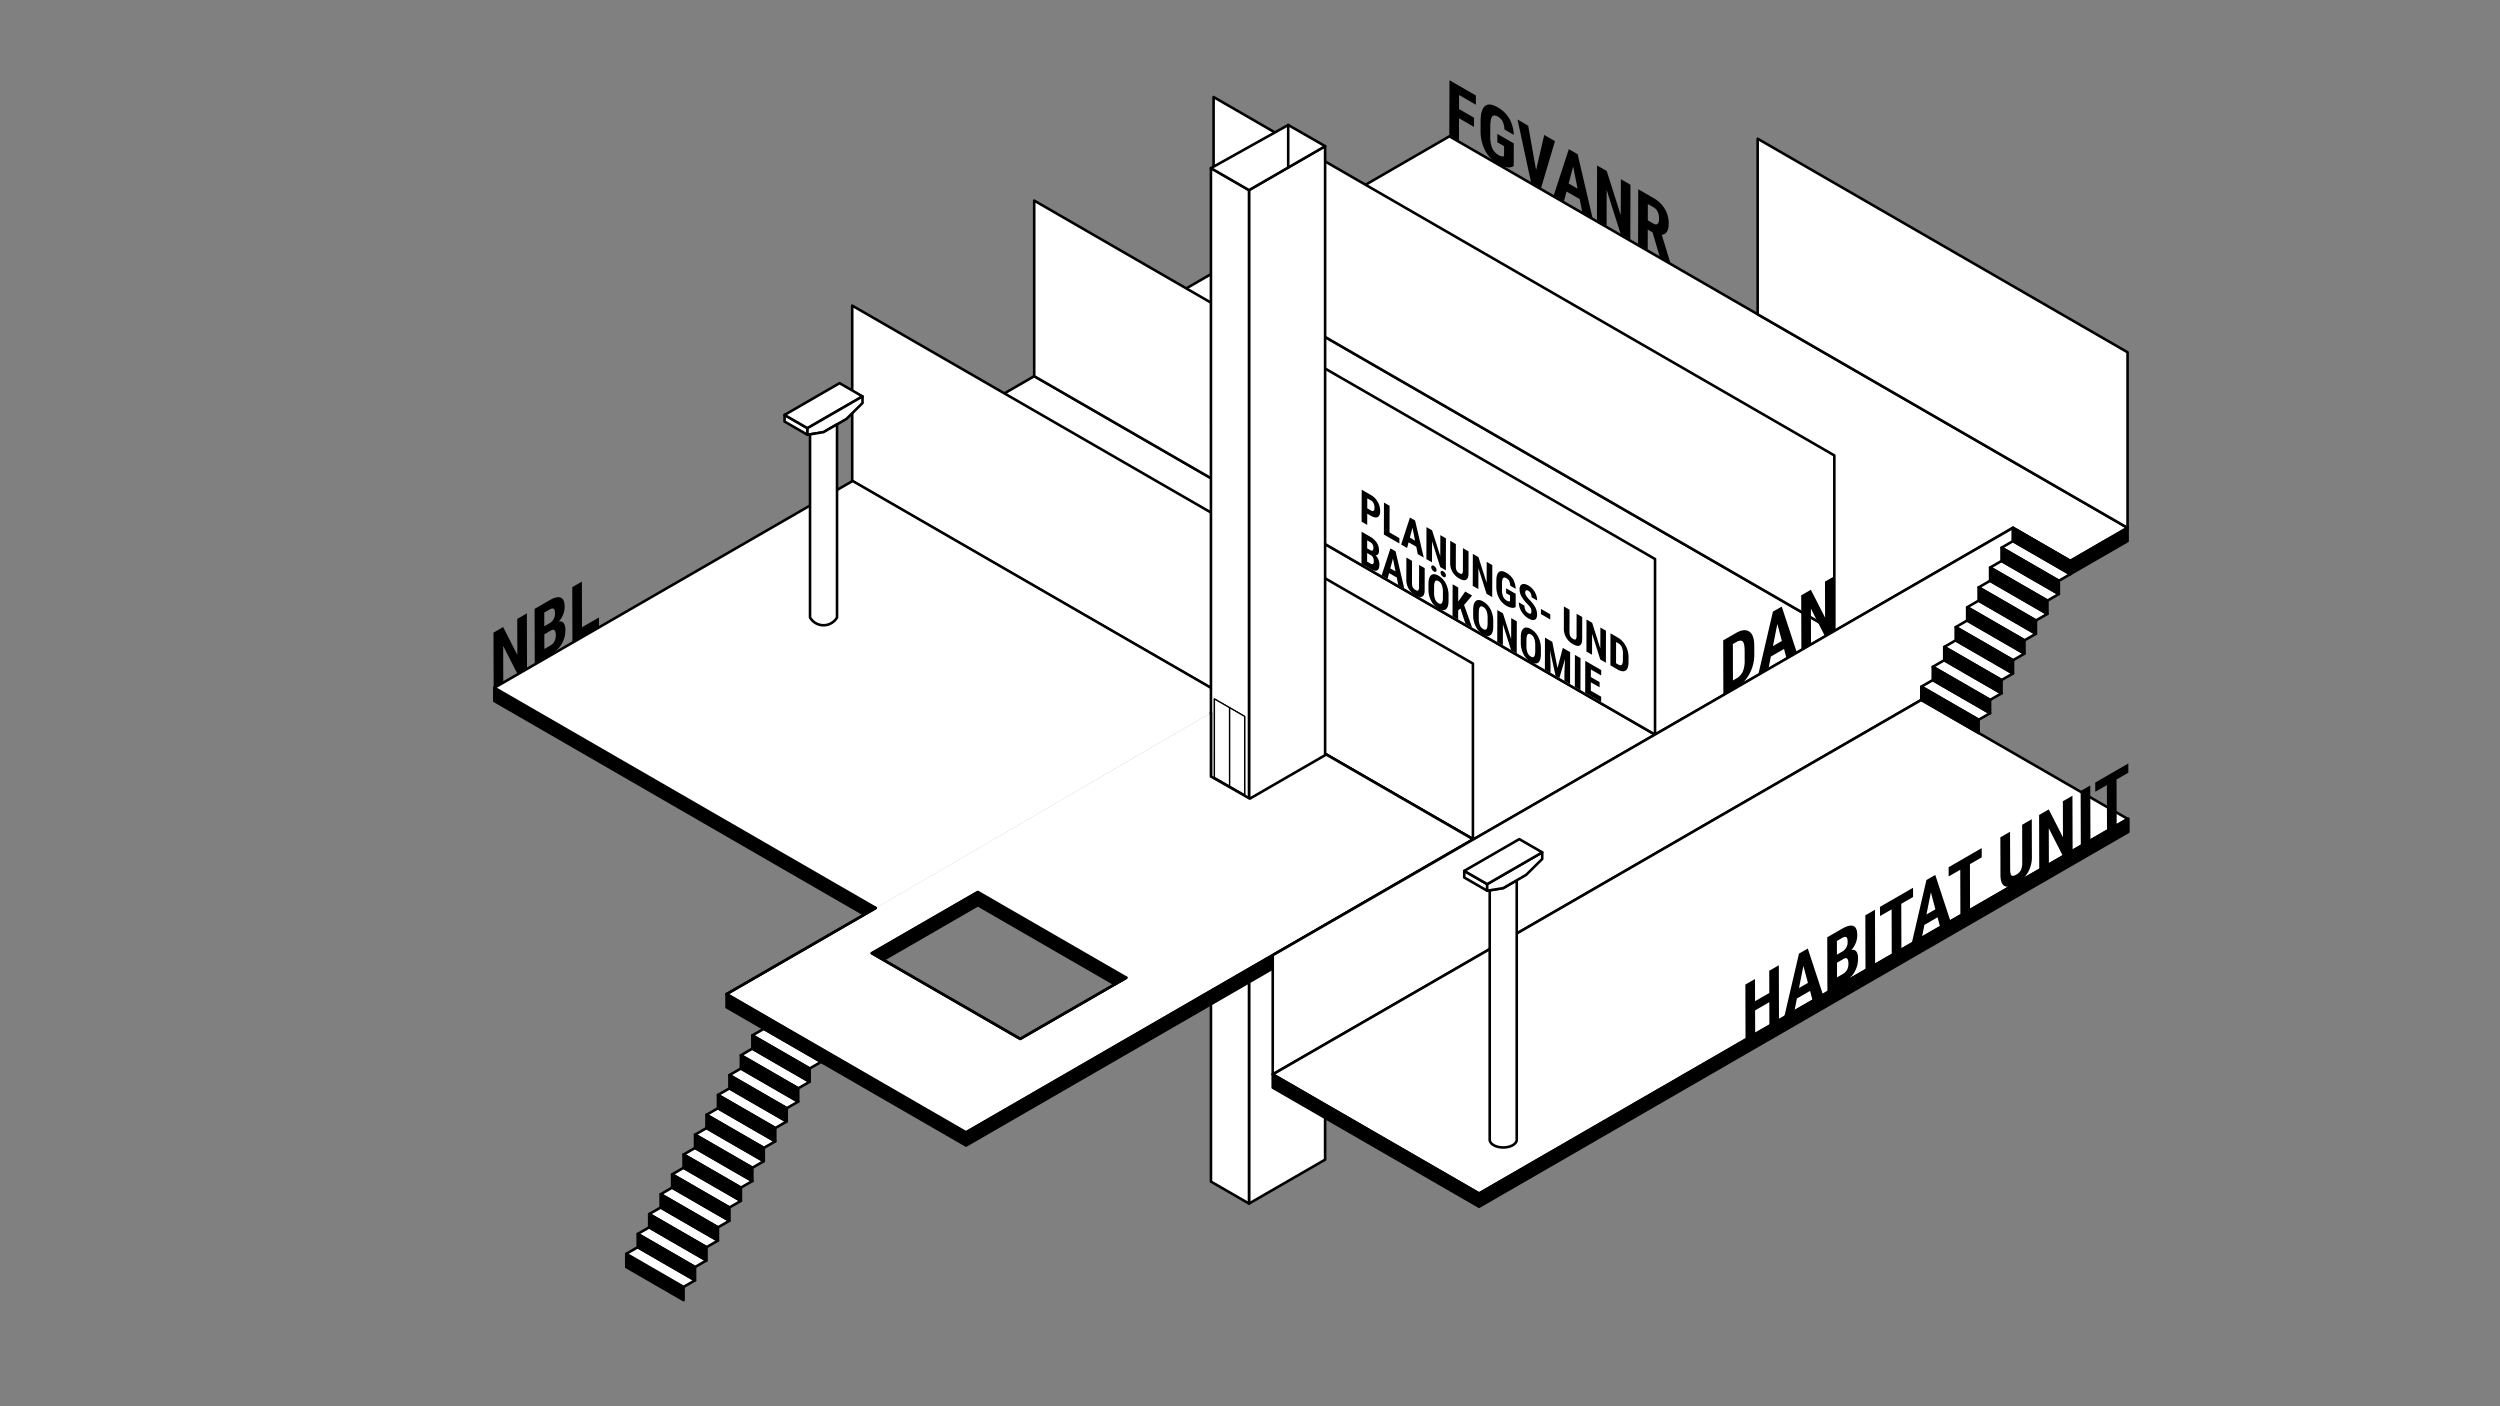 <svg xmlns="http://www.w3.org/2000/svg" xmlns:xlink="http://www.w3.org/1999/xlink" width="1920" height="1080" viewBox="0 0 1920 1080">
  <rect x="0" y="0" width="1920" height="1080" fill="#808080" stroke="none"/>
  <defs>
    <clipPath id="clip-TU_IfA_-_E06_ISO_1">
      <rect width="1920" height="1080"/>
    </clipPath>
  </defs>
  <g id="TU_IfA_-_E06_ISO_1" data-name="TU IfA - E06 ISO – 1" clip-path="url(#clip-TU_IfA_-_E06_ISO_1)">
    <rect width="1920" height="1080" fill="transparent"/>
    <g id="Group_6693" data-name="Group 6693" transform="translate(18.457 -6)">
      <g id="_06_STAIR_DOWN" data-name="06_STAIR DOWN" transform="translate(462.505 796.111)">
        <path id="Path_18774" data-name="Path 18774" d="M10065.766,997.785v10.166l44.016,25.414V1023.2Z" transform="translate(-10065.766 -824.968)" stroke="#000" stroke-linejoin="round" stroke-width="2" fill-rule="evenodd"/>
        <path id="Path_18775" data-name="Path 18775" d="M10218.523,844.851l-44.016-25.415-8.8,5.083,44.023,25.415Z" transform="translate(-10068.866 -819.436)" fill="#fff" stroke="#000" stroke-linejoin="round" stroke-width="2" fill-rule="evenodd"/>
        <path id="Path_18776" data-name="Path 18776" d="M10200.641,865.67l8.8-5.083-44.016-25.415-8.812,5.083Z" transform="translate(-10068.581 -819.924)" fill="#fff" stroke="#000" stroke-linejoin="round" stroke-width="2" fill-rule="evenodd"/>
        <path id="Path_18777" data-name="Path 18777" d="M10147.531,855.992l44.016,25.416,8.813-5.084-44.023-25.415Z" transform="translate(-10068.297 -820.411)" fill="#fff" stroke="#000" stroke-linejoin="round" stroke-width="2" fill-rule="evenodd"/>
        <path id="Path_18778" data-name="Path 18778" d="M10191.266,892.061l-44.016-25.415-8.8,5.083,44.023,25.415,8.8-5.083Z" transform="translate(-10068.022 -820.9)" fill="#fff" stroke="#000" stroke-linejoin="round" stroke-width="2" fill-rule="evenodd"/>
        <path id="Path_18779" data-name="Path 18779" d="M10129.367,887.465l44.016,25.415,8.8-5.083-44.023-25.415Z" transform="translate(-10067.746 -821.388)" fill="#fff" stroke="#000" stroke-linejoin="round" stroke-width="2" fill-rule="evenodd"/>
        <path id="Path_18780" data-name="Path 18780" d="M10164.3,928.617l8.8-5.082-44.016-25.416-8.8,5.083Z" transform="translate(-10067.454 -821.876)" fill="#fff" stroke="#000" stroke-linejoin="round" stroke-width="2" fill-rule="evenodd"/>
        <path id="Path_18781" data-name="Path 18781" d="M10155.219,944.354l8.8-5.083L10120,913.855l-8.812,5.083Z" transform="translate(-10067.17 -822.365)" fill="#fff" stroke="#000" stroke-linejoin="round" stroke-width="2" fill-rule="evenodd"/>
        <path id="Path_18782" data-name="Path 18782" d="M10154.938,955.007l-44.016-25.415-8.812,5.083,44.023,25.415,8.8-5.083Z" transform="translate(-10066.894 -822.852)" fill="#fff" stroke="#000" stroke-linejoin="round" stroke-width="2" fill-rule="evenodd"/>
        <path id="Path_18783" data-name="Path 18783" d="M10145.852,970.745l-44.023-25.416-8.8,5.084,44.016,25.415,8.813-5.083Z" transform="translate(-10066.609 -823.341)" fill="#fff" stroke="#000" stroke-linejoin="round" stroke-width="2" fill-rule="evenodd"/>
        <path id="Path_18784" data-name="Path 18784" d="M10083.93,966.148l44.023,25.415,8.8-5.082-44.016-25.416Z" transform="translate(-10066.326 -823.828)" fill="#fff" stroke="#000" stroke-linejoin="round" stroke-width="2" fill-rule="evenodd"/>
        <path id="Path_18785" data-name="Path 18785" d="M10118.867,1007.3l8.8-5.083-44.023-25.416-8.8,5.083Z" transform="translate(-10066.05 -824.317)" fill="#fff" stroke="#000" stroke-linejoin="round" stroke-width="2" fill-rule="evenodd"/>
        <path id="Path_18786" data-name="Path 18786" d="M10074.57,992.539l-8.8,5.083,44.016,25.415,8.8-5.083Z" transform="translate(-10065.766 -824.805)" fill="#fff" stroke="#000" stroke-linejoin="round" stroke-width="2" fill-rule="evenodd"/>
        <path id="Path_18787" data-name="Path 18787" d="M10074.852,982.048v10.165l44.016,25.415v-10.165Z" transform="translate(-10066.05 -824.479)" stroke="#000" stroke-linejoin="round" stroke-width="2" fill-rule="evenodd"/>
        <path id="Path_18788" data-name="Path 18788" d="M10083.93,966.312v10.166l44.023,25.415V991.727Z" transform="translate(-10066.326 -823.992)" stroke="#000" stroke-linejoin="round" stroke-width="2" fill-rule="evenodd"/>
        <path id="Path_18789" data-name="Path 18789" d="M10093.023,950.574v10.165l44.016,25.415V975.989Z" transform="translate(-10066.609 -823.503)" stroke="#000" stroke-linejoin="round" stroke-width="2" fill-rule="evenodd"/>
        <path id="Path_18790" data-name="Path 18790" d="M10102.109,934.838V945l44.023,25.415V960.252Z" transform="translate(-10066.894 -823.016)" stroke="#000" stroke-linejoin="round" stroke-width="2" fill-rule="evenodd"/>
        <path id="Path_18791" data-name="Path 18791" d="M10111.188,919.1v10.166l44.031,25.414V944.517Z" transform="translate(-10067.17 -822.527)" stroke="#000" stroke-linejoin="round" stroke-width="2" fill-rule="evenodd"/>
        <path id="Path_18792" data-name="Path 18792" d="M10120.273,903.365V913.53l44.023,25.415V928.78Z" transform="translate(-10067.454 -822.039)" stroke="#000" stroke-linejoin="round" stroke-width="2" fill-rule="evenodd"/>
        <path id="Path_18793" data-name="Path 18793" d="M10129.367,887.628v10.165l44.016,25.415V913.043Z" transform="translate(-10067.746 -821.551)" stroke="#000" stroke-linejoin="round" stroke-width="2" fill-rule="evenodd"/>
        <path id="Path_18794" data-name="Path 18794" d="M10138.445,871.891v10.166l44.023,25.414V897.306Z" transform="translate(-10068.022 -821.062)" stroke="#000" stroke-linejoin="round" stroke-width="2" fill-rule="evenodd"/>
        <path id="Path_18795" data-name="Path 18795" d="M10147.531,856.154v10.165l44.016,25.415V881.569Z" transform="translate(-10068.297 -820.575)" stroke="#000" stroke-linejoin="round" stroke-width="2" fill-rule="evenodd"/>
        <path id="Path_18796" data-name="Path 18796" d="M10156.617,840.417v10.166L10200.641,876V865.833Z" transform="translate(-10068.581 -820.086)" stroke="#000" stroke-linejoin="round" stroke-width="2" fill-rule="evenodd"/>
        <path id="Path_18797" data-name="Path 18797" d="M10165.7,824.681v10.165l44.023,25.416V850.1Z" transform="translate(-10068.866 -819.597)" stroke="#000" stroke-linejoin="round" stroke-width="2" fill-rule="evenodd"/>
      </g>
      <g id="_06_FGVANR" data-name="06_FGVANR" transform="translate(913.584 110.679)">
        <path id="_06_FGVANR_FLOOR" data-name="06_FGVANR_FLOOR" stroke="#000" d="M11008.094,492.01l137.078-79.247,44.016,25.414,44.023-25.419-520.828-300.7-181.094,104.668" fill="#fff" transform="translate(-10531.289 -112.057)" stroke-linecap="round" stroke-linejoin="round" stroke-width="2" fill-rule="evenodd"/>
        <path id="_06_FGVANR_HATCH" data-name="06_FGVANR_HATCH" stroke="#000" d="M11164.82,432.556l44.016,25.415,44.031-25.42V422.385l-44.031,25.42-44.016-25.415Z" transform="translate(-10550.94 -121.685)" stroke-linecap="round" stroke-linejoin="round" stroke-width="2" fill-rule="evenodd"/>
      </g>
      <g id="_06_PARTICION_04" data-name="06_PARTICION 04" transform="translate(1331.427 112.548)">
        <path id="Path_18804" data-name="Path 18804" d="M10962.508,113.986V248.8l284.086,164.015V278Z" transform="translate(-10962.508 -113.986)" fill="#fff" stroke="#000" stroke-linejoin="round" stroke-width="2" fill-rule="evenodd"/>
      </g>
      <g id="_06_FGVANR_TEXT" data-name="06_FGVANR_TEXT" transform="translate(1094.617 67.629)">
        <path id="Path_18846" data-name="Path 18846" d="M10738.523,79.341l-.016,7.088-12.891-7.44-.031,10.784,11.5,6.64-.016,7.059-11.5-6.64-.047,17.182-7.406-4.272.125-42.113Z" transform="translate(-10718.117 -67.629)"/>
        <path id="Path_18847" data-name="Path 18847" d="M10755.922,88.964a24.034,24.034,0,0,1,8.992,8.577,28.127,28.127,0,0,1,3.484,12.649l-7.2-4.158a15.849,15.849,0,0,0-1.445-6.324,9.224,9.224,0,0,0-3.617-3.557c-2-1.154-3.445-1.151-4.367,0q-1.359,1.734-1.422,7.2l-.031,7.636a23.739,23.739,0,0,0,1.477,9.238,11.4,11.4,0,0,0,4.906,5.463,5.735,5.735,0,0,0,3.563,1.033l.656-.14.023-7.721-5.2-3,.023-6.427,12.617,7.283-.047,17.388a7.354,7.354,0,0,1-5.266.974,19.236,19.236,0,0,1-6.812-2.582,25.232,25.232,0,0,1-9.8-10.167,32.316,32.316,0,0,1-3.562-15.166l.023-7.578q.023-8.712,3.336-11.5Q10749.59,85.3,10755.922,88.964Z" transform="translate(-10718.885 -68.226)"/>
        <path id="Path_18848" data-name="Path 18848" d="M10819.234,126.147l11.406,48.772-7.906-4.565-1.93-9.749-10.1-5.829-1.984,7.484-7.836-4.522,11.578-35.5Zm-6.9,22.474,6.852,3.951-3.383-16.989-3.469,13.039" transform="translate(-10720.686 -69.323)"/>
        <path id="Path_18849" data-name="Path 18849" d="M10800.938,115.378l-10.687,36.009-7.7-4.447-10.375-48.174,8.2,4.736,6.063,34.094,6.25-26.986Z" transform="translate(-10719.796 -68.595)"/>
        <path id="Path_18850" data-name="Path 18850" d="M10860.867,149.976l-.117,42.113-7.406-4.272-10.742-33.872-.07,27.625-7.406-4.276.117-42.113,7.4,4.276,10.766,33.915.086-27.653Z" transform="translate(-10721.751 -69.724)"/>
        <path id="Path_18851" data-name="Path 18851" d="M10885.906,188.941l6.367,20.943v.405l-7.961-4.593-5.469-18.573-3.68-2.122-.031,15.391-7.406-4.272.125-42.113,11.789,6.815a23.171,23.171,0,0,1,8.594,8.278,21.126,21.126,0,0,1,3.008,11.163C10891.234,185.856,10889.445,188.745,10885.906,188.941Zm-3.18-8.366c.734-.705,1.109-2,1.117-3.889q.023-6.334-4.281-8.819l-4.336-2.5-.039,12.547,4.211,2.429c1.477.85,2.578.927,3.328.233" transform="translate(-10722.754 -70.308)"/>
      </g>
      <path id="_06_DAN_FLOOR" data-name="06_DAN_FLOOR" stroke="#000" d="M10865.906,574.893l93.781-54.093,43.992-25.438-476.773-275.268-137.8,79.514" fill="#fff" transform="translate(-9613.293 -4.73)" stroke-linecap="round" stroke-linejoin="round" stroke-width="2" fill-rule="evenodd"/>
      <g id="_06_PARTICION_03" data-name="06_PARTICION 03" transform="translate(913.584 80.531)">
        <path id="Path_18805" data-name="Path 18805" d="M10531.289,80.944V215.76L11008.008,491V356.179Z" transform="translate(-10531.289 -80.944)" fill="#fff" stroke="#000" stroke-linejoin="round" stroke-width="2" fill-rule="evenodd"/>
      </g>
      <g id="_06_DAN_TEXT" data-name="06_DAN_TEXT" transform="translate(1304.962 448.416)">
        <path id="Path_18830" data-name="Path 18830" d="M10912.125,528.506q3.844,2.48,3.93,10.6l.023,6.824a31.028,31.028,0,0,1-3.781,15.235,27.454,27.454,0,0,1-10.492,10.792l-9.492,5.479-.117-42.112,9.688-5.593Q10908.316,526.022,10912.125,528.506Zm-3.445,22.413-.016-7.315q-.012-5.9-1.469-7.4c-.961-1-2.586-.867-4.891.384l-2.687,1.554.07,27.967,2.219-1.28a12.453,12.453,0,0,0,5.211-5.247,20.848,20.848,0,0,0,1.563-8.66" transform="translate(-10892.195 -485.939)"/>
        <path id="Path_18831" data-name="Path 18831" d="M10938.008,508.786l11.656,35.455-7.906,4.565-1.992-7.483-10.094,5.828-1.937,9.752-7.828,4.518,11.336-48.724Zm-6.75,30.35,6.859-3.955-3.469-13.038-3.391,16.993" transform="translate(-10893.058 -485.358)"/>
        <path id="Path_18832" data-name="Path 18832" d="M10979.656,484.608l.117,42.113-7.4,4.272-10.906-21.375.086,27.625-7.406,4.272-.125-42.113,7.406-4.272,10.93,21.389-.078-27.654Z" transform="translate(-10894.111 -484.608)"/>
      </g>
      <g id="_06_PLANUNGS_FLOOR" data-name="06_PLANUNGS_FLOOR" transform="translate(638.026 294.895)">
        <path id="Path_18803" data-name="Path 18803" stroke="#000" d="M10723.719,656.971l93.773-54.094,44-25.437-476.773-275.268-137.812,79.514" fill="#fff" transform="translate(-10246.906 -302.172)" stroke-linecap="round" stroke-linejoin="round" stroke-width="2" fill-rule="evenodd"/>
      </g>
      <g id="_06_PARTICION_02" data-name="06_PARTICION 02" transform="translate(775.805 160.062)">
        <path id="Path_18806" data-name="Path 18806" d="M10389.1,163.021V297.838l476.8,275.285V438.307Z" transform="translate(-10389.102 -163.021)" fill="#fff" stroke="#000" stroke-linejoin="round" stroke-width="2" fill-rule="evenodd"/>
      </g>
      <g id="_06_PLANUNGS_TEXT" data-name="06_PLANUNGS_TEXT" transform="translate(1027.152 382.091)">
        <path id="Path_18852" data-name="Path 18852" d="M10661.492,446.772a10.32,10.32,0,0,1,.766,3.969c-.016,2.389-.578,3.859-1.734,4.414q-1.711.837-4.953-1.034l-7.078-4.086.07-24.576,6.6,3.814a14.422,14.422,0,0,1,5.086,4.646,10.988,10.988,0,0,1,1.734,6.03,4.728,4.728,0,0,1-.727,2.805,2.148,2.148,0,0,1-1.977.841A8.937,8.937,0,0,1,10661.492,446.772Zm-4.148,3.418a2.5,2.5,0,0,0,.6-2c.016-2.2-.68-3.734-2.062-4.595l-3.039-1.754-.023,6.561,2.758,1.593c.773.447,1.359.517,1.766.194m-4.477-18.108-.016,6.149,2.242,1.3q2.543,1.468,2.555-1.553a5.749,5.749,0,0,0-.586-2.742,4.887,4.887,0,0,0-1.906-1.829l-2.289-1.321" transform="translate(-10648.492 -393.192)"/>
        <path id="Path_18853" data-name="Path 18853" d="M10661,401.546a14,14,0,0,1,1.867,6.961q-.012,3.616-1.883,4.634t-5.172-.9l-2.883-1.661-.023,8.644-4.32-2.493.07-24.575,7.289,4.2A13.473,13.473,0,0,1,10661,401.546Zm-3.172,6.791a2.917,2.917,0,0,0,.68-2.312,7.907,7.907,0,0,0-.68-3.324,4.764,4.764,0,0,0-1.852-2.173l-3.016-1.736-.016,7.664,2.961,1.711c.82.475,1.461.53,1.922.172" transform="translate(-10648.491 -392.159)"/>
        <path id="Path_18854" data-name="Path 18854" d="M10675.18,440.946l6.656,28.461-4.609-2.665-1.133-5.694-5.891-3.4-1.164,4.373-4.57-2.64,6.758-20.714Zm-4.023,13.108,3.992,2.307-1.977-9.912-2.016,7.6" transform="translate(-10648.99 -393.602)"/>
        <path id="Path_18855" data-name="Path 18855" d="M10670.641,404.848l-.062,20.459,7.578,4.375-.008,4.116-11.906-6.869.07-24.575Z" transform="translate(-10649.035 -392.475)"/>
        <path id="Path_18856" data-name="Path 18856" d="M10690.648,416.529l6.664,28.462-4.617-2.665-1.133-5.694-5.883-3.4-1.164,4.372-4.57-2.64,6.75-20.714Zm-4.023,13.116,4,2.307-1.969-9.919-2.031,7.612" transform="translate(-10649.47 -392.844)"/>
        <path id="Path_18857" data-name="Path 18857" d="M10714.953,466.339a19.684,19.684,0,0,1,2.07,9.046l-.023,4.2q-.012,4.948-2.047,6.509c-1.359,1.038-3.25.862-5.656-.531a14.484,14.484,0,0,1-5.648-5.973,18.682,18.682,0,0,1-2.07-8.79l.008-4.2q.023-5.065,2.07-6.734t5.68.428A14.4,14.4,0,0,1,10714.953,466.339Zm-2.273,10.9.008-4.272a14.918,14.918,0,0,0-.812-5.422,5.922,5.922,0,0,0-2.555-3.1c-1.148-.661-1.992-.631-2.539.1s-.852,2.141-.867,4.256l-.008,4.372a13.914,13.914,0,0,0,.813,5.237,6.053,6.053,0,0,0,2.586,3.015c1.125.65,1.961.639,2.516-.043s.836-2.059.859-4.142" transform="translate(-10650.138 -394.236)"/>
        <path id="Path_18858" data-name="Path 18858" d="M10704.375,455.349a3.516,3.516,0,0,1-.594-1.864,1.194,1.194,0,0,1,.6-1.2,1.577,1.577,0,0,1,1.445.225,4.064,4.064,0,0,1,1.445,1.447,3.55,3.55,0,0,1,.594,1.885,1.156,1.156,0,0,1-.594,1.179,1.584,1.584,0,0,1-1.453-.224A4.2,4.2,0,0,1,10704.375,455.349Z" transform="translate(-10650.206 -394.021)"/>
        <path id="Path_18859" data-name="Path 18859" d="M10713.234,461.076a3.939,3.939,0,0,1-1.477-1.483,3.611,3.611,0,0,1-.562-1.829,1.149,1.149,0,0,1,.594-1.178,1.56,1.56,0,0,1,1.453.217,4.159,4.159,0,0,1,1.445,1.455,3.421,3.421,0,0,1,.586,1.864,1.209,1.209,0,0,1-.562,1.174A1.514,1.514,0,0,1,10713.234,461.076Z" transform="translate(-10650.434 -394.155)"/>
        <path id="Path_18860" data-name="Path 18860" d="M10714.961,430.437l-.07,24.575-4.312-2.494-6.273-19.762-.055,16.116-4.32-2.493.078-24.575,4.313,2.493,6.281,19.791.047-16.137Z" transform="translate(-10650.085 -393.078)"/>
        <path id="Path_18861" data-name="Path 18861" d="M10732.922,440.808l-.047,17.011q-.047,3.817-1.852,4.8c-1.211.661-2.937.347-5.2-.954a13.979,13.979,0,0,1-5.242-5.094,13.621,13.621,0,0,1-1.8-7l.055-16.9,4.344,2.512-.047,16.912a7.971,7.971,0,0,0,.578,3.322,5.087,5.087,0,0,0,2.133,2.128c1.023.593,1.734.708,2.117.332a3.926,3.926,0,0,0,.594-2.568l.047-17Z" transform="translate(-10650.672 -393.416)"/>
        <path id="Path_18862" data-name="Path 18862" d="M10750.391,486.8a19.677,19.677,0,0,1,2.063,9.045l-.008,4.2c-.016,3.3-.7,5.469-2.062,6.51s-3.242.862-5.648-.527a14.456,14.456,0,0,1-5.648-5.974,18.7,18.7,0,0,1-2.062-8.792l.008-4.2q.012-5.065,2.063-6.733t5.68.432A14.432,14.432,0,0,1,10750.391,486.8Zm-2.281,10.9.016-4.272a15.107,15.107,0,0,0-.812-5.422,5.936,5.936,0,0,0-2.547-3.1c-1.148-.661-1.992-.632-2.555.1-.547.72-.828,2.145-.867,4.256l-.008,4.372a13.618,13.618,0,0,0,.828,5.241,5.956,5.956,0,0,0,2.578,3.014c1.125.65,1.969.635,2.516-.042s.828-2.062.852-4.146" transform="translate(-10651.245 -394.871)"/>
        <path id="Path_18863" data-name="Path 18863" d="M10751.7,451.651l-.062,24.575-4.328-2.493-6.273-19.763-.031,16.116-4.328-2.493.078-24.575,4.313,2.493,6.289,19.794.047-16.137Z" transform="translate(-10651.224 -393.737)"/>
        <path id="Path_18864" data-name="Path 18864" d="M10771.133,496.227l-.062,24.575-4.328-2.5-6.273-19.77-.047,16.123-4.312-2.493.063-24.575,4.328,2.493,6.289,19.788.039-16.13Z" transform="translate(-10651.83 -395.119)"/>
        <path id="Path_18865" data-name="Path 18865" d="M10762.984,457.917a14.11,14.11,0,0,1,5.25,5.009,16.318,16.318,0,0,1,2.031,7.381l-4.2-2.426a9.453,9.453,0,0,0-.844-3.687,5.341,5.341,0,0,0-2.117-2.075c-1.164-.675-2.008-.673-2.539,0s-.812,2.074-.836,4.2l-.016,4.457a13.789,13.789,0,0,0,.859,5.388,6.568,6.568,0,0,0,2.867,3.186,3.357,3.357,0,0,0,2.078.606l.383-.084.008-4.507-3.031-1.747.023-3.746,7.359,4.247-.031,10.144a4.24,4.24,0,0,1-3.078.571,11.239,11.239,0,0,1-3.969-1.5,14.752,14.752,0,0,1-5.719-5.938,18.727,18.727,0,0,1-2.078-8.85l.008-4.421c.008-3.392.656-5.621,1.953-6.709S10760.516,456.492,10762.984,457.917Z" transform="translate(-10651.812 -394.161)"/>
        <path id="Path_18866" data-name="Path 18866" d="M10788.148,508.6a19.664,19.664,0,0,1,2.063,9.044l-.016,4.2q-.012,4.948-2.055,6.51t-5.648-.532a14.4,14.4,0,0,1-5.648-5.973,18.691,18.691,0,0,1-2.07-8.789l.008-4.2c.008-3.377.7-5.621,2.07-6.733s3.258-.968,5.68.428A14.44,14.44,0,0,1,10788.148,508.6Zm-2.289,10.9.008-4.272a14.8,14.8,0,0,0-.8-5.422,5.929,5.929,0,0,0-2.555-3.1c-1.141-.66-1.992-.631-2.547.1s-.844,2.146-.859,4.26l-.016,4.372a13.9,13.9,0,0,0,.828,5.238,5.98,5.98,0,0,0,2.578,3.015q1.688.975,2.508-.043c.555-.681.844-2.06.852-4.146" transform="translate(-10652.409 -395.547)"/>
        <path id="Path_18867" data-name="Path 18867" d="M10780.586,468.073a13.058,13.058,0,0,1,3.5,2.985,13.555,13.555,0,0,1,2.359,4.055,12.231,12.231,0,0,1,.828,4.434l-4.312-2.485a6.5,6.5,0,0,0-.617-2.991,4.6,4.6,0,0,0-1.844-1.967c-.758-.436-1.344-.519-1.766-.251s-.633.837-.641,1.7a4.611,4.611,0,0,0,.7,2.234,18.692,18.692,0,0,0,2.492,3.139,24.538,24.538,0,0,1,4.547,5.816,12.032,12.032,0,0,1,1.4,5.624c-.016,2.14-.6,3.471-1.789,3.995s-2.8.191-4.836-.985a14.834,14.834,0,0,1-3.773-3.16,15.284,15.284,0,0,1-2.656-4.34,12.732,12.732,0,0,1-.953-4.865l4.336,2.5a7.587,7.587,0,0,0,.7,3.507,5.834,5.834,0,0,0,2.352,2.317c1.508.872,2.258.386,2.266-1.448a5.188,5.188,0,0,0-.656-2.653,17.678,17.678,0,0,0-2.43-3,26.21,26.21,0,0,1-4.617-5.949,11.36,11.36,0,0,1-1.4-5.265c.008-2.068.656-3.364,1.93-3.886S10778.609,466.934,10780.586,468.073Z" transform="translate(-10652.365 -394.478)"/>
        <path id="Path_18868" data-name="Path 18868" d="M10797.93,490.8l-.008,3.988-7.187-4.146.008-3.988Z" transform="translate(-10652.91 -395.09)"/>
        <path id="Path_18869" data-name="Path 18869" d="M10813.258,520.555l-.062,24.575-4.336-2.5.023-6.654.422-10.015-4.328,14.43-2.922-1.693-4.234-19.366.367,10.473-.016,6.654-4.32-2.493.07-24.575,5.633,3.254,3.992,20.1,4.078-15.447Z" transform="translate(-10652.996 -395.796)"/>
        <path id="Path_18870" data-name="Path 18870" d="M10823.016,492.831l-.047,17.011c-.023,2.548-.648,4.149-1.852,4.8s-2.937.347-5.2-.954a14.047,14.047,0,0,1-5.242-5.094,13.606,13.606,0,0,1-1.8-7l.047-16.9,4.344,2.512-.047,16.911a7.979,7.979,0,0,0,.586,3.326,4.987,4.987,0,0,0,2.125,2.124c1.023.593,1.727.708,2.117.333a3.831,3.831,0,0,0,.594-2.569l.047-17Z" transform="translate(-10653.465 -395.03)"/>
        <path id="Path_18871" data-name="Path 18871" d="M10841.813,503.678l-.07,24.575-4.32-2.493L10831.148,506l-.039,16.116-4.32-2.493.07-24.575,4.32,2.493,6.281,19.791.047-16.137Z" transform="translate(-10654.023 -395.351)"/>
        <path id="Path_18872" data-name="Path 18872" d="M10857.477,515.466a17.954,17.954,0,0,1,2.25,8.8l-.008,3.98q-.012,4.841-2.25,6.321t-6.141-.782l-5.531-3.2.063-24.575,5.664,3.265A15.69,15.69,0,0,1,10857.477,515.466Zm-2.078,10.718.016-4.272a13.014,13.014,0,0,0-.828-5.288,6.946,6.946,0,0,0-2.852-3.069l-1.562-.907-.047,16.321,1.289.747c1.445.833,2.461.977,3.055.449s.891-1.866.93-3.981" transform="translate(-10654.615 -395.691)"/>
        <path id="Path_18873" data-name="Path 18873" d="M10698.164,454.1l-.047,17.011q-.035,3.812-1.859,4.8t-5.187-.96a14.059,14.059,0,0,1-5.25-5.094,13.516,13.516,0,0,1-1.789-7l.047-16.891,4.352,2.511-.055,16.913a7.741,7.741,0,0,0,.586,3.324,4.941,4.941,0,0,0,2.125,2.125c1.023.592,1.727.7,2.109.332a3.9,3.9,0,0,0,.6-2.568l.055-17Z" transform="translate(-10649.59 -393.828)"/>
        <path id="Path_18874" data-name="Path 18874" d="M10735.68,475.761l-6.148,7.262,6.18,17.374-5.125-2.961-3.875-11.744-1.719,1.481-.016,7.023-4.32-2.493.07-24.575,4.313,2.493-.023,10.713,1.375-1.862,4-5.765Z" transform="translate(-10650.725 -394.485)"/>
        <path id="Path_18875" data-name="Path 18875" d="M10821.984,525.584l-.078,24.575-4.312-2.493.063-24.575Z" transform="translate(-10653.733 -396.221)"/>
        <path id="Path_18876" data-name="Path 18876" d="M10838.117,534.9l-.016,4.13-7.93-4.579-.008,5.808,6.719,3.882-.016,4-6.727-3.882-.016,6.511,7.961,4.593-.008,4.124L10825.8,552.4l.07-24.575Z" transform="translate(-10653.994 -396.368)"/>
      </g>
      <g id="_06_PARTICION_01" data-name="06_PARTICION 01" transform="translate(636.031 240.721)">
        <path id="Path_18807" data-name="Path 18807" d="M10244.852,246.262V381.079l476.711,274.907V521.169Z" transform="translate(-10244.852 -246.262)" fill="#fff" stroke="#000" stroke-linejoin="round" stroke-width="2" fill-rule="evenodd"/>
      </g>
      <g id="_06_NBL_TEXT" data-name="06_NBL_TEXT" transform="translate(360.543 452.659)">
        <path id="Path_18827" data-name="Path 18827" d="M9986.172,490.167l.117,42.113-7.406,4.275-10.9-21.378.078,27.625-7.4,4.275-.125-42.113,7.406-4.275,10.922,21.392-.086-27.653Z" transform="translate(-9960.539 -465.768)"/>
        <path id="Path_18828" data-name="Path 18828" d="M10015.414,497.209c.9,1.12,1.344,2.872,1.344,5.267a20.485,20.485,0,0,1-2.9,10.948,23.28,23.28,0,0,1-8.492,8.025l-12.125,7-.125-42.113,11.328-6.541q5.73-3.311,8.734-2.1,2.988,1.212,3,6.88a16.224,16.224,0,0,1-1.2,6.234,17.479,17.479,0,0,1-3.375,5.334A3.443,3.443,0,0,1,10015.414,497.209Zm-7.055,14.024a9.8,9.8,0,0,0,1.023-4.62c-.008-3.775-1.2-5.03-3.586-3.75l-5.219,3.007.039,11.253,4.734-2.732a7.516,7.516,0,0,0,3.008-3.158m-7.812-22.076.023,10.529,3.852-2.226a8.262,8.262,0,0,0,4.336-7.7c0-1.9-.344-3.082-1.016-3.52s-1.766-.226-3.281.646l-3.914,2.268" transform="translate(-9961.546 -465.371)"/>
        <path id="Path_18829" data-name="Path 18829" d="M10030.375,464.987l.094,35.054,12.992-7.5.016,7.059-20.383,11.772-.125-42.113Z" transform="translate(-9962.48 -464.987)"/>
      </g>
      <path id="_06_NBL_FLOOR" data-name="06_NBL_FLOOR" d="M9961.172,544.327,10236.047,385.4l275.511,159.1v18.828l-257.5,150.1Z" transform="translate(-9600.015 -9.858)" fill="#fff" fill-rule="evenodd"/>
      <g id="_06_NBL_HATCH_LINE" data-name="06_NBL_HATCH LINE" transform="translate(361.201 375.203)">
        <line id="Line_7286" data-name="Line 7286" x2="112.648" y2="65.071" transform="translate(638.953 210.162)" fill="#fff" stroke="#000" stroke-linecap="round" stroke-linejoin="round" stroke-width="2"/>
        <line id="Line_7287" data-name="Line 7287" x2="275.976" y2="159.33" transform="translate(274.885 0)" fill="#fff" stroke="#000" stroke-linecap="round" stroke-linejoin="round" stroke-width="2"/>
        <line id="Line_7284" data-name="Line 7284" x1="274.886" y2="158.673" transform="translate(0 0.326)" fill="#fff" stroke="#000" stroke-linecap="round" stroke-linejoin="round" stroke-width="2"/>
        <path id="Path_18813" data-name="Path 18813" stroke="#000" d="M9961.219,559.305,10245.3,723.32l8.8-5.083-292.883-169.1Z" transform="translate(-9961.219 -390.141)" stroke-linecap="round" stroke-linejoin="round" stroke-width="2" fill-rule="evenodd"/>
      </g>
      <g id="_00_ELEVATOR" data-name="00_ELEVATOR" transform="translate(911.543 102)">
        <path id="Path_20488" data-name="Path 20488" d="M960,152.989l58.455-33.749V897.6l-58.441,33.741Z" transform="translate(-930.772 -102.994)" fill="#fff" stroke="#000" stroke-linejoin="round" stroke-width="2" fill-rule="evenodd"/>
        <path id="Path_20489" data-name="Path 20489" d="M958.941,153.6l-29.227-16.874.012,778.355,29.227,16.874Z" transform="translate(-929.714 -103.605)" fill="#fff" stroke="#000" stroke-linejoin="round" stroke-width="2" fill-rule="evenodd"/>
        <path id="Path_20490" data-name="Path 20490" d="M929.714,135.547l29.227,16.874,58.49-33.76-28.377-16.256Z" transform="translate(-929.714 -102.406)" fill="#fff" stroke="#000" stroke-linejoin="round" stroke-width="2" fill-rule="evenodd"/>
        <line id="Line_7318" data-name="Line 7318" y2="32.609" transform="translate(59.341)" fill="none" stroke="#000" stroke-linecap="round" stroke-linejoin="round" stroke-width="2"/>
        <g id="_03_ELEVATOR_DOOR" data-name="03_ELEVATOR DOOR" transform="translate(2.668 440.801)">
          <path id="Path_19686" data-name="Path 19686" d="M4772.833,619.094V558.909l23.22,13.406V632.5Z" transform="translate(-4772.833 -558.909)" fill="#fff" stroke="#000" stroke-linejoin="round" stroke-width="1" fill-rule="evenodd"/>
          <path id="Path_19687" data-name="Path 19687" d="M4784.856,626.036V565.851l11.61,6.7v60.186Z" transform="translate(-4773.247 -559.148)" fill="#fff" stroke="#000" stroke-linejoin="round" stroke-width="1" fill-rule="evenodd"/>
          <path id="Path_19688" data-name="Path 19688" d="M4772.833,619.094V558.909l11.61,6.7V625.8Z" transform="translate(-4772.833 -558.909)" fill="#fff" stroke="#000" stroke-linejoin="round" stroke-width="1" fill-rule="evenodd"/>
        </g>
      </g>
      <g id="_06_FLUR" data-name="06_FLUR" transform="translate(539.542 553.435)">
        <path id="Path_18811" data-name="Path 18811" stroke="#000" d="M10259.813,718.971,10145.266,785.1l183.3,106.5,389.961-225.494-112.719-65.072-58.68,33.884-29.854-17.014V568.949m-74.443,208.961-72.023,41.582-3.758-2.168-3.75-2.167-18.773-10.837-78.914-45.558-8.8-5.083,80.828-46.665,113.984,65.814Z" fill="#fff" transform="translate(-10145.266 -568.989)" stroke-linecap="round" stroke-linejoin="round" stroke-width="2" fill-rule="evenodd"/>
        <path id="Path_18812" data-name="Path 18812" stroke="#000" d="M10720.609,668.271l-391.422,225.983-139.9-80.773-44.023-25.415v10.165l44.023,25.415,139.9,80.773,391.422-225.983Z" transform="translate(-10145.266 -572.069)" stroke-linecap="round" stroke-linejoin="round" stroke-width="2" fill-rule="evenodd"/>
        <path id="Path_18814" data-name="Path 18814" stroke="#000" d="M10341.852,710.993l-80.82,46.665,8.8,5.083,72.016-41.583,105.2,60.731,8.8-5.083Z" transform="translate(-10148.857 -573.394)" stroke-linecap="round" stroke-linejoin="round" stroke-width="2" fill-rule="evenodd"/>
        <line id="Line_7285" data-name="Line 7285" x1="114.544" y2="66.132" transform="translate(0 149.865)" fill="none" stroke="#000" stroke-linecap="round" stroke-linejoin="round" stroke-width="2"/>
        <path id="Path_18815" data-name="Path 18815" d="M10455.836,778.311l-81.445,46.974L10260.4,759.471" transform="translate(-10148.848 -574.898)" fill="none" stroke="#000" stroke-linecap="round" stroke-linejoin="round" stroke-width="2"/>
      </g>
      <g id="_06_HABITAT_UNIT" data-name="06_HABITAT UNIT" transform="translate(959.003 411.385)">
        <path id="Path_18816" data-name="Path 18816" d="M10578.164,842.131V750.638l568.461-328.248v91.54Z" transform="translate(-10578.164 -422.391)" fill="#fff" stroke="#000" stroke-linejoin="round" stroke-width="2" fill-rule="evenodd"/>
        <path id="Path_18817" data-name="Path 18817" d="M10736.641,937.856l498.211-287.645-158.594-91.436-498.094,287.586,18.563,10.721Z" transform="translate(-10578.164 -426.622)" fill="#fff" stroke="#000" stroke-linejoin="round" stroke-width="2" fill-rule="evenodd"/>
        <path id="Path_18818" data-name="Path 18818" d="M10578.164,859.446l18.563,10.721,139.914,80.773,498.641-287.9V652.879l-498.641,287.9L10596.727,860l-18.562-10.72Z" transform="translate(-10578.164 -429.541)" stroke="#000" stroke-linejoin="round" stroke-width="2" fill-rule="evenodd"/>
      </g>
      <g id="_06_HABITAT_UNIT_TEXT" data-name="06_HABITAT UNIT_TEXT" transform="translate(1321.993 592.338)">
        <path id="Path_18835" data-name="Path 18835" d="M10978.469,769.058l.117,42.12-7.375,4.257-.055-18.021-10.914,6.308.047,18.021-7.4,4.271-.117-42.12,7.391-4.272.055,17.04,10.922-6.308-.047-17.041Z" transform="translate(-10952.773 -614.098)"/>
        <path id="Path_18836" data-name="Path 18836" d="M11001.656,755.814l11.648,35.461-7.914,4.565-1.977-7.49-10.1,5.829-1.937,9.755-7.828,4.522,11.336-48.735Zm-6.758,30.348,6.852-3.954-3.461-13.038-3.391,16.992" transform="translate(-10953.724 -613.687)"/>
        <path id="Path_18837" data-name="Path 18837" d="M11039.969,757.492c.891,1.113,1.344,2.868,1.344,5.256a20.491,20.491,0,0,1-2.9,10.949,23.4,23.4,0,0,1-8.484,8.035l-12.141,7.005-.117-42.121,11.328-6.539q5.742-3.316,8.727-2.1c2,.8,2.992,3.1,3,6.887a16.228,16.228,0,0,1-1.2,6.234,17.412,17.412,0,0,1-3.367,5.331A3.419,3.419,0,0,1,11039.969,757.492Zm-7.047,14.013a9.951,9.951,0,0,0,1.016-4.609q-.012-5.672-3.586-3.754l-5.211,3.011.023,11.253,4.734-2.732a7.569,7.569,0,0,0,3.023-3.169m-7.828-22.072.023,10.528,3.852-2.225a8.274,8.274,0,0,0,4.352-7.69c-.016-1.913-.352-3.084-1.023-3.526s-1.766-.226-3.273.645l-3.93,2.268" transform="translate(-10954.795 -613.124)"/>
        <path id="Path_18838" data-name="Path 18838" d="M11055.258,725.063l.117,42.12-7.406,4.275-.117-42.12Z" transform="translate(-10955.717 -612.733)"/>
        <path id="Path_18839" data-name="Path 18839" d="M11139.266,676.229l.016,7.087-9.055,5.232.094,35.033-7.422,4.287-.094-35.033-8.914,5.143-.023-7.087Z" transform="translate(-10957.77 -611.218)"/>
        <path id="Path_18840" data-name="Path 18840" d="M11102.688,697.484l11.656,35.461-7.906,4.565-1.992-7.491-10.094,5.829-1.937,9.756-7.828,4.518,11.328-48.731Zm-6.742,30.345,6.844-3.954-3.461-13.035-3.383,16.989" transform="translate(-10956.857 -611.878)"/>
        <path id="Path_18841" data-name="Path 18841" d="M11084.844,707.65l.016,7.087-9.055,5.233L11075.9,755l-7.422,4.286-.094-35.032-8.914,5.147-.031-7.087Z" transform="translate(-10956.074 -612.193)"/>
        <path id="Path_18842" data-name="Path 18842" d="M11179,653.308l.078,29.161a23.2,23.2,0,0,1-3.117,11.869,23.79,23.79,0,0,1-8.875,8.614q-5.895,3.4-9.008,1.67c-2.078-1.157-3.117-3.965-3.141-8.422l-.07-28.954,7.438-4.3.086,28.982q.012,3.593,1.023,4.536c.672.638,1.9.446,3.656-.572a8.516,8.516,0,0,0,3.625-3.614,13.307,13.307,0,0,0,.977-5.563l-.07-29.132Z" transform="translate(-10959.039 -610.507)"/>
        <path id="Path_18843" data-name="Path 18843" d="M11211.188,634.7l.125,42.12-7.406,4.272-10.9-21.378.086,27.625-7.414,4.275-.109-42.12,7.406-4.275,10.914,21.392-.078-27.653Z" transform="translate(-10959.994 -609.93)"/>
        <path id="Path_18844" data-name="Path 18844" d="M11225.9,626.55l.117,42.12-7.4,4.272-.125-42.12Z" transform="translate(-10961.015 -609.677)"/>
        <path id="Path_18845" data-name="Path 18845" d="M11255.477,609.136l.016,7.088-9.062,5.233.1,35.032-7.43,4.286-.094-35.033-8.914,5.147-.023-7.087Z" transform="translate(-10961.373 -609.136)"/>
      </g>
      <g id="_06_STAIR" data-name="06_STAIR" transform="translate(1457.102 411.385)">
        <path id="Path_18877" data-name="Path 18877" d="M11199.82,463.38l8.8-5.083-44.016-25.415-8.8,5.083Z" transform="translate(-11094.184 -422.716)" fill="#fff" stroke="#000" stroke-linejoin="round" stroke-width="2" fill-rule="evenodd"/>
        <path id="Path_18878" data-name="Path 18878" d="M11146.719,453.7l44.031,25.415,8.8-5.083-44.023-25.416Z" transform="translate(-11093.899 -423.204)" fill="#fff" stroke="#000" stroke-linejoin="round" stroke-width="2" fill-rule="evenodd"/>
        <path id="Path_18879" data-name="Path 18879" d="M11190.461,489.77l-44.016-25.415-8.812,5.083,44.016,25.415,8.813-5.083Z" transform="translate(-11093.615 -423.693)" fill="#fff" stroke="#000" stroke-linejoin="round" stroke-width="2" fill-rule="evenodd"/>
        <path id="Path_18880" data-name="Path 18880" d="M11128.547,485.175l44.016,25.415,8.8-5.083-44.016-25.416Z" transform="translate(-11093.331 -424.181)" fill="#fff" stroke="#000" stroke-linejoin="round" stroke-width="2" fill-rule="evenodd"/>
        <path id="Path_18881" data-name="Path 18881" d="M11163.484,526.327l8.8-5.083-44.016-25.416-8.8,5.083Z" transform="translate(-11093.047 -424.669)" fill="#fff" stroke="#000" stroke-linejoin="round" stroke-width="2" fill-rule="evenodd"/>
        <path id="Path_18882" data-name="Path 18882" d="M11154.4,542.063l8.8-5.083-44.023-25.416-8.8,5.083Z" transform="translate(-11092.779 -425.157)" fill="#fff" stroke="#000" stroke-linejoin="round" stroke-width="2" fill-rule="evenodd"/>
        <path id="Path_18883" data-name="Path 18883" d="M11154.109,552.717l-44.016-25.415-8.8,5.083L11145.3,557.8l8.8-5.083Z" transform="translate(-11092.487 -425.646)" fill="#fff" stroke="#000" stroke-linejoin="round" stroke-width="2" fill-rule="evenodd"/>
        <path id="Path_18884" data-name="Path 18884" d="M11145.031,568.454l-44.016-25.415-8.812,5.083,44.031,25.415,8.8-5.083Z" transform="translate(-11092.203 -426.134)" fill="#fff" stroke="#000" stroke-linejoin="round" stroke-width="2" fill-rule="evenodd"/>
        <path id="Path_18885" data-name="Path 18885" d="M11092.2,548.285V558.45l44.031,25.416V573.7Z" transform="translate(-11092.203 -426.296)" stroke="#000" stroke-linejoin="round" stroke-width="2" fill-rule="evenodd"/>
        <path id="Path_18886" data-name="Path 18886" d="M11101.289,532.548v10.166l44.016,25.415V557.963Z" transform="translate(-11092.487 -425.808)" stroke="#000" stroke-linejoin="round" stroke-width="2" fill-rule="evenodd"/>
        <path id="Path_18887" data-name="Path 18887" d="M11110.383,516.811v10.166l44.016,25.415V542.226Z" transform="translate(-11092.779 -425.32)" stroke="#000" stroke-linejoin="round" stroke-width="2" fill-rule="evenodd"/>
        <path id="Path_18888" data-name="Path 18888" d="M11119.461,501.075V511.24l44.023,25.415V526.489Z" transform="translate(-11093.047 -424.832)" stroke="#000" stroke-linejoin="round" stroke-width="2" fill-rule="evenodd"/>
        <path id="Path_18889" data-name="Path 18889" d="M11128.547,485.338V495.5l44.016,25.415V510.752Z" transform="translate(-11093.331 -424.344)" stroke="#000" stroke-linejoin="round" stroke-width="2" fill-rule="evenodd"/>
        <path id="Path_18890" data-name="Path 18890" d="M11137.633,469.6v10.166l44.016,25.415V495.016Z" transform="translate(-11093.615 -423.856)" stroke="#000" stroke-linejoin="round" stroke-width="2" fill-rule="evenodd"/>
        <path id="Path_18891" data-name="Path 18891" d="M11146.719,453.864v10.165l44.031,25.415V479.279Z" transform="translate(-11093.899 -423.367)" stroke="#000" stroke-linejoin="round" stroke-width="2" fill-rule="evenodd"/>
        <path id="Path_18892" data-name="Path 18892" d="M11155.8,438.127v10.165l44.016,25.415V463.542Z" transform="translate(-11094.184 -422.879)" stroke="#000" stroke-linejoin="round" stroke-width="2" fill-rule="evenodd"/>
        <path id="Path_18893" data-name="Path 18893" d="M11164.891,422.391v10.166l44.016,25.415V447.805Z" transform="translate(-11094.458 -422.391)" stroke="#000" stroke-linejoin="round" stroke-width="2" fill-rule="evenodd"/>
      </g>
      <g id="_06_COLOMUN_02" data-name="06_COLOMUN_02" transform="translate(1106.083 650.435)">
        <path id="Path_18819" data-name="Path 18819" d="M10750.141,812.562V900.92c0,.155.008.232.008.232a1.785,1.785,0,0,0,.023.233c.023.154.031.23.031.23.039.153.063.229.063.229.047.152.063.228.063.228.055.15.086.225.086.225.063.148.1.222.1.222a2.284,2.284,0,0,0,.117.218,1.334,1.334,0,0,0,.125.214l.141.21c.094.138.2.273.2.273.117.133.227.264.227.264.125.129.242.255.242.255.133.123.266.243.266.243.133.118.273.233.273.233.148.113.3.222.3.222.148.107.3.211.3.211.156.1.32.2.32.2.156.1.32.189.32.189.164.091.336.181.336.181l.367.177.391.167c.2.082.617.237.617.237l.422.146.453.136.461.124.484.112.492.1.508.085.508.07.531.056.531.04.539.023.531.009.539-.009.531-.023.531-.04.523-.056.523-.07.5-.085.492-.1.477-.112.469-.124.453-.136.43-.146.406-.156c.211-.082.4-.165.4-.165.188-.084.375-.171.375-.171.18-.089.352-.179.352-.179l.344-.184c.156-.1.32-.194.32-.194.148-.1.3-.2.3-.2.156-.107.3-.216.3-.216.141-.113.281-.228.281-.228.148-.118.273-.238.273-.238.125-.123.25-.249.25-.249.125-.129.234-.26.234-.26.117-.133.219-.268.219-.268.1-.138.2-.277.2-.277.086-.141.125-.213.125-.213.086-.145.125-.217.125-.217.063-.146.1-.221.1-.221.055-.148.086-.224.086-.224.055-.15.078-.227.078-.227.031-.152.055-.229.055-.229a1.766,1.766,0,0,0,.047-.23l.023-.231c.016-.155.016-.233.016-.233V701.737l-10.375,5.992-10.375,1.712v21.777C10750.148,731.213,10750.141,812.562,10750.141,812.562Z" transform="translate(-10730.582 -670.107)" fill="#fff" stroke="#000" stroke-linejoin="round" stroke-width="2" fill-rule="evenodd"/>
        <path id="Path_18820" data-name="Path 18820" d="M10747.563,704.448l-17.617-10.168v5.084l17.617,10.168Z" transform="translate(-10729.945 -669.876)" fill="#fff" stroke="#000" stroke-linejoin="round" stroke-width="2" fill-rule="evenodd"/>
        <path id="Path_18821" data-name="Path 18821" d="M10790.4,679.588l-42.266,24.4v5.083l12.328-2.033,17.617-10.168,12.32-12.2Z" transform="translate(-10730.52 -669.42)" fill="#fff" stroke="#000" stroke-linejoin="round" stroke-width="2" fill-rule="evenodd"/>
        <path id="Path_18822" data-name="Path 18822" d="M10747.563,703.666l42.266-24.4-17.609-10.167-42.273,24.4Z" transform="translate(-10729.945 -669.095)" fill="#fff" stroke="#000" stroke-linejoin="round" stroke-width="2" fill-rule="evenodd"/>
      </g>
      <g id="_06_COLOMUN_01" data-name="06_COLOMUN_01" transform="translate(584.085 300.268)">
        <path id="Path_18823" data-name="Path 18823" d="M10208.844,343.062l-17.6-10.166v5.083l17.6,10.166Z" transform="translate(-10191.242 -308.498)" fill="#fff" stroke="#000" stroke-linejoin="round" stroke-width="2" fill-rule="evenodd"/>
        <path id="Path_18824" data-name="Path 18824" d="M10233.492,307.717l-42.25,24.4,17.6,10.166,42.258-24.4Z" transform="translate(-10191.242 -307.717)" fill="#fff" stroke="#000" stroke-linejoin="round" stroke-width="2" fill-rule="evenodd"/>
        <path id="Path_18825" data-name="Path 18825" d="M10209.406,342.606v5.083l12.328-2.033,17.609-10.166,12.328-12.2v-5.083Z" transform="translate(-10191.793 -308.042)" fill="#fff" stroke="#000" stroke-linejoin="round" stroke-width="2" fill-rule="evenodd"/>
        <path id="Path_18826" data-name="Path 18826" d="M10211.43,348.055V488.665l.2.353.227.345.234.337.25.329.25.32.273.311.281.3.289.292.3.282.3.271.32.26.328.25.336.238.344.227.359.215.344.2.367.19.375.177.375.165.383.152.391.138.391.125.391.112.4.1.406.084.406.07.406.056.406.042.414.028.414.014h.406l.406-.014.422-.028.406-.042.406-.056.406-.07.4-.084.4-.1.4-.112.4-.125.383-.138.383-.152.375-.165.367-.177.367-.19.359-.2.352-.215.344-.227.336-.238.328-.25.313-.26.313-.271.3-.282.281-.292.281-.3.273-.311.258-.32.242-.329.242-.337.227-.345.2-.353V340.353l-10.375,5.99Z" transform="translate(-10191.871 -308.729)" fill="#fff" stroke="#000" stroke-linejoin="round" stroke-width="2" fill-rule="evenodd"/>
      </g>
    </g>
  </g>
</svg>
